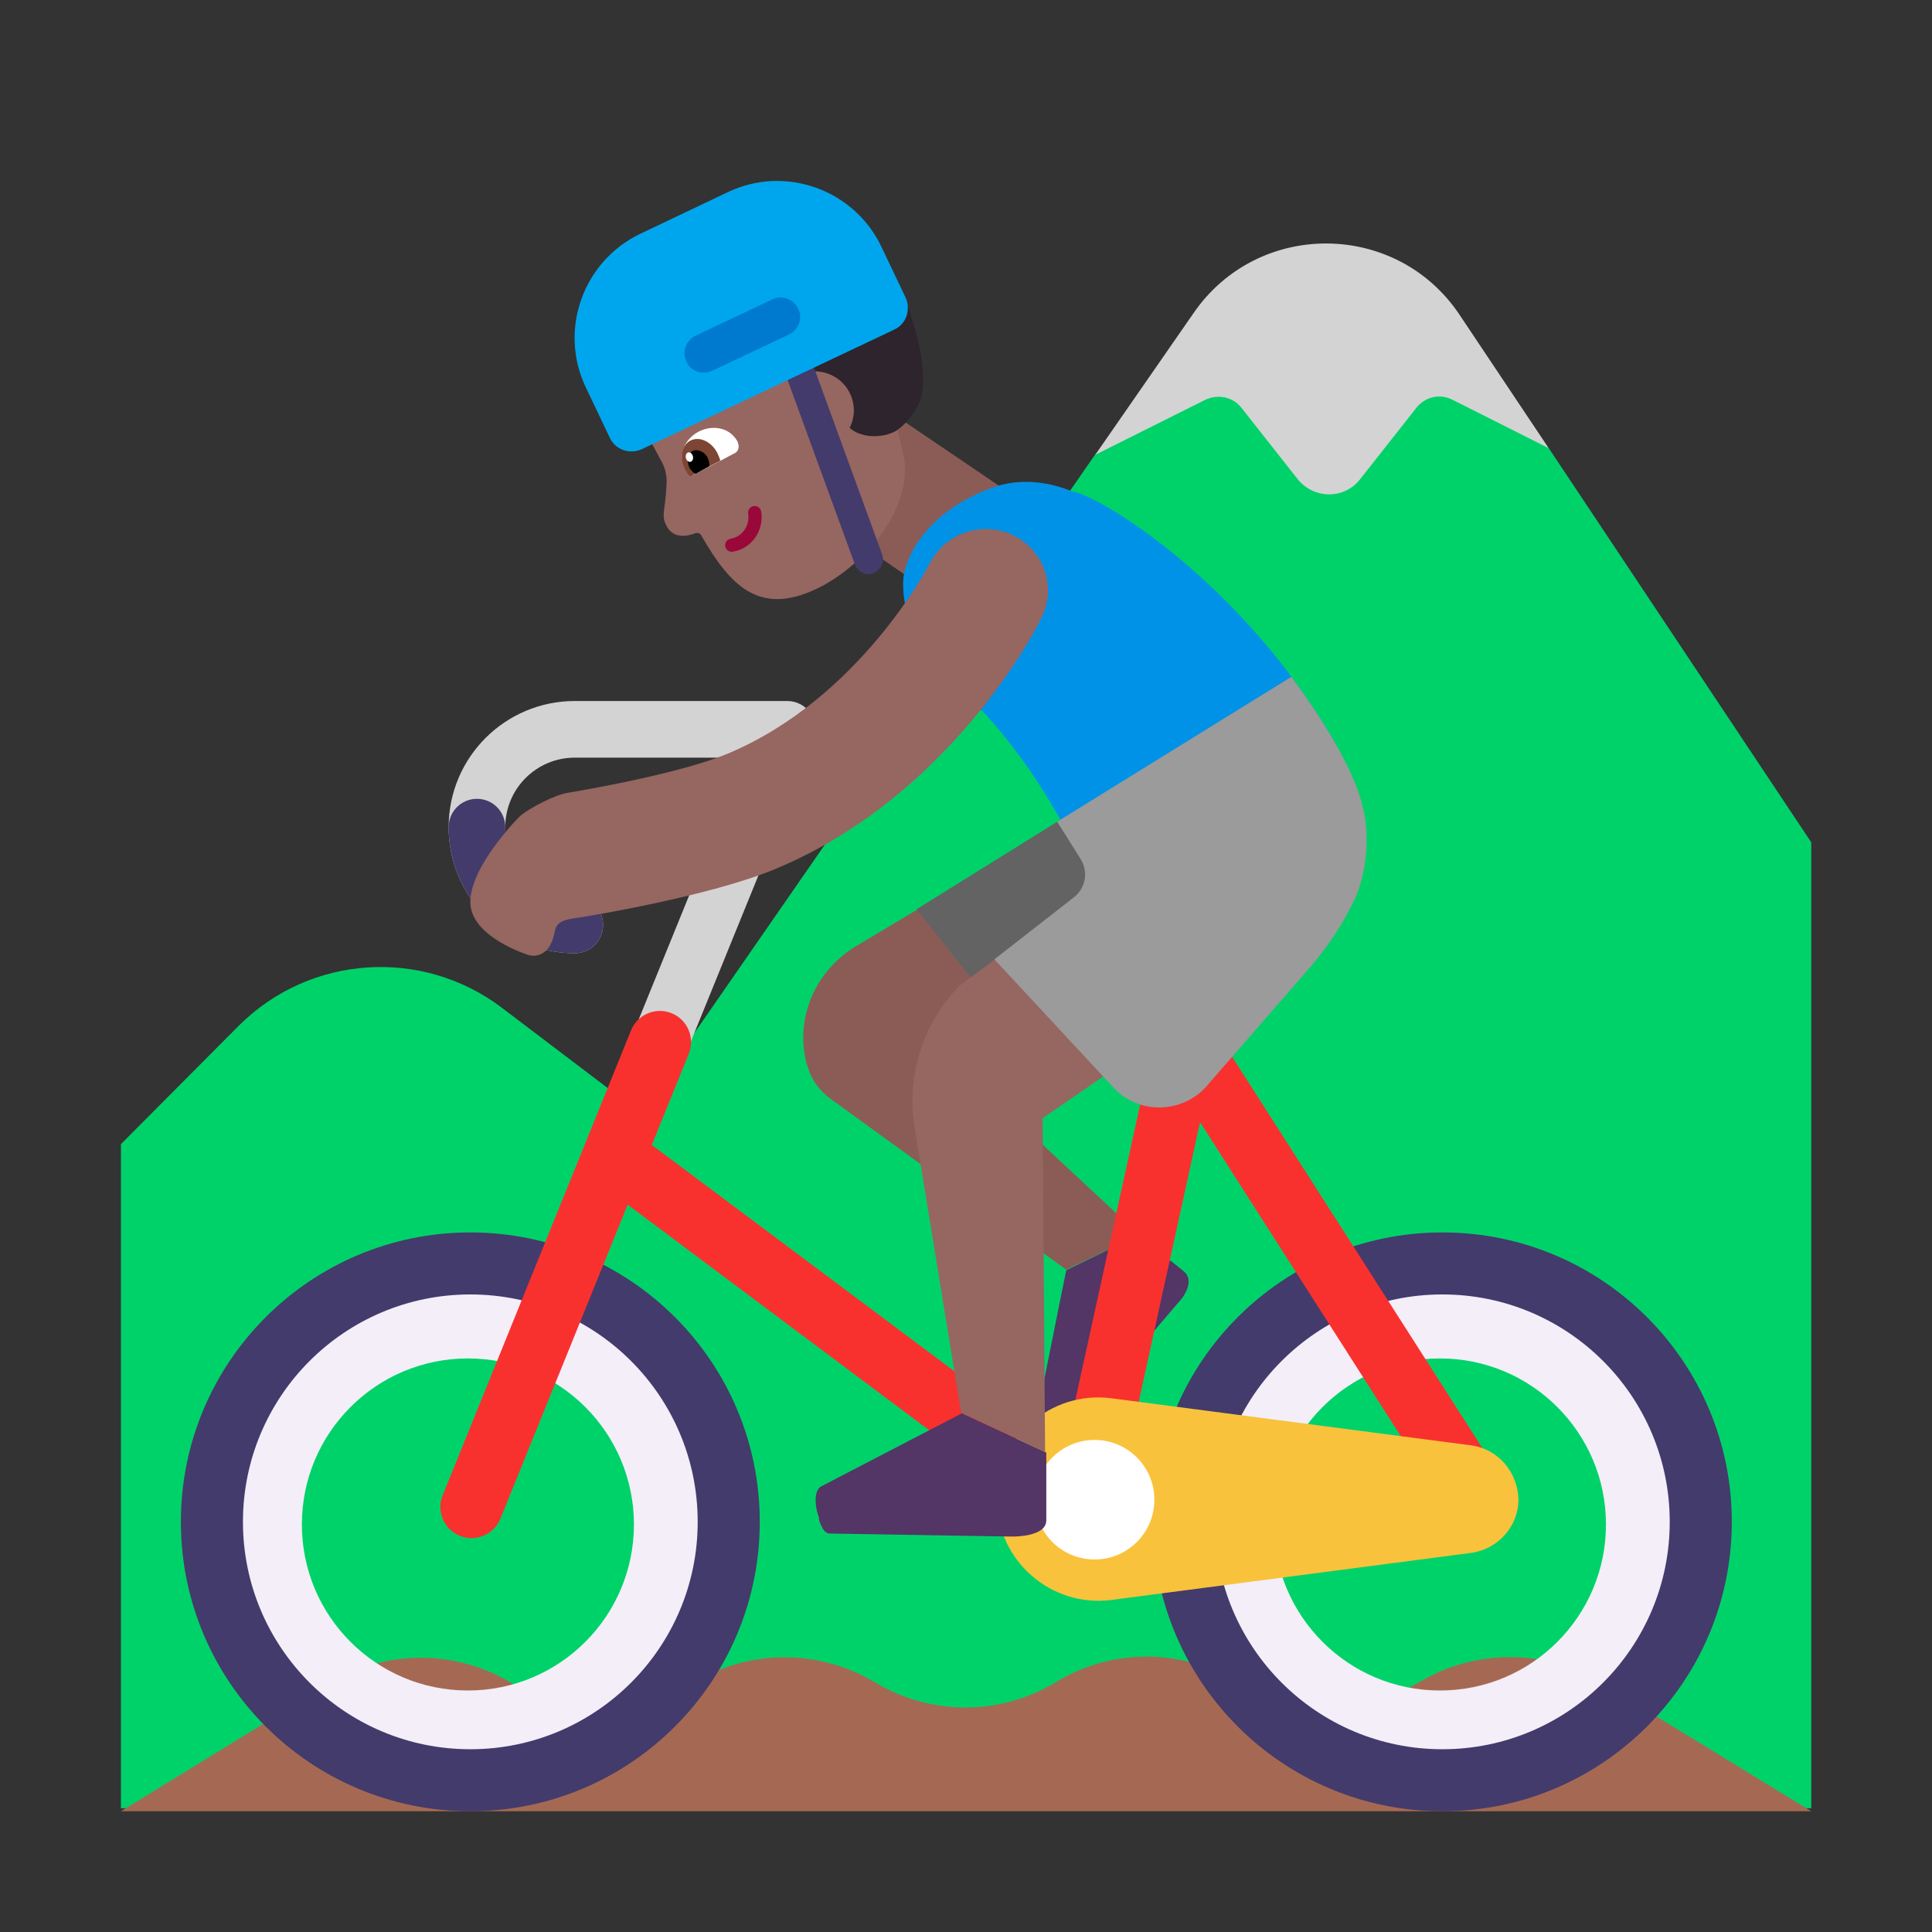 <svg viewBox="0 0 32 32" fill="none" xmlns="http://www.w3.org/2000/svg"><rect x="0" y="0" width="32" height="32" fill="#333333" stroke="none"/><path d="M30 13.952L25.654 7.425C22.735 5.044 19.374 6.452 18.143 7.523L10.592 18.421L8.313 16.692C6.993 15.692 5.133 15.812 3.953 16.991L2.003 18.951V29.95H30V13.952Z" fill="#00D26A" /><path d="M24.181 5.223C23.141 3.653 20.841 3.633 19.771 5.183L18.141 7.533L19.961 6.623C20.171 6.523 20.421 6.573 20.561 6.753L21.491 7.933C21.761 8.273 22.271 8.273 22.531 7.933L23.461 6.753C23.601 6.573 23.851 6.513 24.061 6.623L25.651 7.423L24.181 5.223Z" fill="#D3D3D3" /><path d="M23.511 27.86L23.491 27.87C22.571 28.42 21.431 28.42 20.511 27.87L20.481 27.85C19.561 27.3 18.411 27.3 17.492 27.86C16.572 28.42 15.422 28.42 14.502 27.87L14.482 27.86C13.562 27.311 12.412 27.311 11.492 27.87L11.482 27.88C10.562 28.44 9.413 28.44 8.493 27.89L8.463 27.87C7.543 27.32 6.393 27.32 5.473 27.87L2.003 30H30L26.491 27.85C25.571 27.311 24.431 27.311 23.511 27.86Z" fill="#A56953" /><path d="M14.87 6.91L16.7 8.15L15.54 9.9L13.83 8.72L14.87 6.91Z" fill="#8B5C56" /><path d="M15.52 14.87L14.18 15.67C13.51 16.07 13.16 16.86 13.36 17.62C13.36 17.63 13.36 17.63 13.37 17.64C13.43 17.87 13.57 18.07 13.77 18.21L17.66 21.03L18.87 20.45L15.67 17.47L17 16.7L15.52 14.87Z" fill="#8B5C56" /><path d="M18.46 13.02L15.18 15.06L16.32 16.49C16.44 16.76 16.94 16.96 17.37 16.78L20.57 14.93L18.46 13.02Z" fill="#636363" /><path d="M17.21 23.29C17.39 22.37 17.66 21.04 17.66 21.04L18.85 20.46L19.383 20.888C19.388 20.883 19.39 20.88 19.39 20.88L19.61 21.06C19.8 21.22 19.58 21.5 19.58 21.5L17.78 23.61C17.78 23.61 17.71 23.69 17.61 23.65C17.592 23.638 17.559 23.615 17.536 23.599C17.369 23.544 17.185 23.409 17.21 23.29Z" fill="#533566" /><path d="M7.431 13.7C7.431 12.539 8.373 11.611 9.52 11.611H13.04C13.196 11.611 13.342 11.689 13.429 11.818C13.516 11.948 13.533 12.112 13.474 12.257L11.054 18.207C10.957 18.447 10.683 18.562 10.443 18.464C10.203 18.367 10.088 18.093 10.185 17.853L12.343 12.549H9.52C8.887 12.549 8.369 13.061 8.369 13.7C8.369 14.333 8.881 14.851 9.52 14.851C9.779 14.851 9.989 15.061 9.989 15.32C9.989 15.579 9.779 15.789 9.52 15.789C8.359 15.789 7.431 14.847 7.431 13.7Z" fill="#D3D3D3" /><path d="M7.9 13.231C8.159 13.231 8.369 13.441 8.369 13.7C8.369 14.333 8.881 14.851 9.52 14.851C9.779 14.851 9.989 15.061 9.989 15.32C9.989 15.579 9.779 15.789 9.52 15.789C8.359 15.789 7.431 14.847 7.431 13.7C7.431 13.441 7.641 13.231 7.9 13.231Z" fill="#433B6B" /><path d="M12 25.25C12 27.597 10.097 29.5 7.75 29.5C5.403 29.5 3.5 27.597 3.5 25.25C3.5 22.903 5.403 21 7.75 21C10.097 21 12 22.903 12 25.25ZM10.5 25.25C10.5 23.731 9.269 22.5 7.75 22.5C6.231 22.5 5 23.731 5 25.25C5 26.769 6.231 28 7.75 28C9.269 28 10.5 26.769 10.5 25.25Z" fill="#F3EEF8" /><path d="M28.1 25.25C28.1 27.597 26.197 29.5 23.85 29.5C21.503 29.5 19.6 27.597 19.6 25.25C19.6 22.903 21.503 21 23.85 21C26.197 21 28.1 22.903 28.1 25.25ZM26.6 25.25C26.6 23.731 25.369 22.5 23.85 22.5C22.331 22.5 21.1 23.731 21.1 25.25C21.1 26.769 22.331 28 23.85 28C25.369 28 26.6 26.769 26.6 25.25Z" fill="#F3EEF8" /><path d="M7.79 20.413C5.143 20.413 2.996 22.559 2.996 25.206C2.996 27.854 5.143 30 7.79 30C10.438 30 12.584 27.854 12.584 25.206C12.584 22.559 10.438 20.413 7.79 20.413ZM4.024 25.206C4.024 23.126 5.71 21.44 7.79 21.44C9.87 21.44 11.556 23.126 11.556 25.206C11.556 27.286 9.87 28.973 7.79 28.973C5.71 28.973 4.024 27.286 4.024 25.206Z" fill="#433B6B" /><path d="M23.89 20.413C21.243 20.413 19.096 22.559 19.096 25.206C19.096 27.854 21.243 30 23.89 30C26.538 30 28.684 27.854 28.684 25.206C28.684 22.559 26.538 20.413 23.89 20.413ZM20.124 25.206C20.124 23.126 21.81 21.44 23.89 21.44C25.97 21.44 27.656 23.126 27.656 25.206C27.656 27.286 25.97 28.973 23.89 28.973C21.81 28.973 20.124 27.286 20.124 25.206Z" fill="#433B6B" /><path d="M20.074 16.982C19.962 16.806 19.755 16.715 19.549 16.752C19.344 16.789 19.181 16.946 19.136 17.149L17.618 24.067L10.796 18.964L11.408 17.454C11.515 17.19 11.388 16.889 11.124 16.782C10.86 16.675 10.559 16.802 10.452 17.066L7.332 24.766C7.225 25.03 7.352 25.331 7.616 25.438C7.88 25.545 8.181 25.418 8.288 25.154L10.396 19.953L17.641 25.373C17.781 25.478 17.965 25.505 18.13 25.443C18.294 25.382 18.416 25.242 18.454 25.07L19.877 18.587L24.065 25.138C24.219 25.378 24.538 25.448 24.778 25.294C25.018 25.141 25.088 24.822 24.934 24.582L20.074 16.982Z" fill="#F8312F" /><path d="M24.37 23.94L18.41 23.16C17.4 23.03 16.51 23.81 16.51 24.83C16.51 25.84 17.4 26.63 18.41 26.5L24.37 25.72C24.81 25.66 25.15 25.28 25.15 24.84C25.14 24.38 24.81 24 24.37 23.94Z" fill="#F9C23C" /><path d="M18.13 25.83C18.677 25.83 19.12 25.387 19.12 24.84C19.12 24.293 18.677 23.85 18.13 23.85C17.583 23.85 17.14 24.293 17.14 24.84C17.14 25.387 17.583 25.83 18.13 25.83Z" fill="white" /><path d="M17.76 8.14C17.42 8 16.92 7.89 16.4 8.09C15.09 8.59 14.97 9.52 14.97 9.52C14.97 9.52 14.75 10.69 16.27 11.78C16.28 11.78 17.19 12.72 17.85 14.14C17.98 14.42 18.32 14.53 18.59 14.38L22.15 12.37C20.61 9.65 18.2 8.2 17.76 8.14Z" fill="#0092E7" /><path d="M21.98 12.1L22.22 12.88C22.65 14.11 22.32 15.17 21.22 15.8L17.27 18.52L17.31 24.05L15.92 23.4L15.14 18.62C15.02 17.78 15.3 16.94 15.89 16.33L15.9 16.32L18.96 14.05L21.98 12.1Z" fill="#966661" /><path d="M13.6 24.62C14.54 24.13 15.93 23.41 15.93 23.41L17.33 24.06L17.33 25.18C17.33 25.47 16.74 25.45 16.74 25.45L13.73 25.4C13.73 25.4 13.65 25.39 13.61 25.28C13.58 25.24 13.56 25.15 13.56 25.15L13.57 25.15C13.492 24.959 13.477 24.685 13.6 24.62Z" fill="#533566" /><path d="M22.56 13.33C22.56 13.33 22.45 12.64 21.39 11.21L17.51 13.61L17.9 14.23C18.03 14.44 17.98 14.71 17.79 14.86L16.47 15.89L18.43 18C18.86 18.48 19.62 18.45 20.02 17.95L21.7 16.02C21.99 15.68 22.24 15.31 22.43 14.91C22.64 14.48 22.7 13.77 22.56 13.33Z" fill="#9B9B9B" /><path d="M12.3 4.6L11.39 5.09C10.62 5.5 10.33 6.47 10.74 7.24L10.95 7.63C11.02 7.75 11.05 7.89 11.04 8.03C11.02 8.45 10.95 8.53 11.03 8.69C11.14 8.94 11.4 8.88 11.52 8.83C11.55 8.82 11.59 8.83 11.61 8.86C12.1 9.71 12.59 10.25 13.63 9.7C14.26 9.36 15.09 8.51 14.98 7.61L14.71 6.46L14.45 5.25C14.04 4.49 13.07 4.19 12.3 4.6Z" fill="#966661" /><path d="M11.52 7.85C11.47 7.88 11.39 7.85 11.36 7.79C11.36 7.79 11.36 7.79 11.36 7.78C11.21 7.52 11.36 7.26 11.57 7.15C11.78 7.04 12.08 7.06 12.22 7.32C12.22 7.32 12.22 7.32 12.22 7.33C12.25 7.4 12.23 7.47 12.18 7.5L11.52 7.85Z" fill="white" /><path d="M11.43 7.89C11.4 7.86 11.37 7.82 11.35 7.78C11.25 7.59 11.29 7.38 11.43 7.3C11.58 7.22 11.78 7.31 11.88 7.5C11.9 7.54 11.92 7.59 11.93 7.63L11.43 7.89Z" fill="#7D4533" /><path d="M11.52 7.85C11.48 7.83 11.45 7.79 11.42 7.75C11.37 7.64 11.39 7.51 11.47 7.47C11.55 7.43 11.67 7.48 11.72 7.58C11.74 7.63 11.75 7.67 11.75 7.72L11.52 7.85Z" fill="black" /><path d="M11.437 7.649C11.469 7.642 11.487 7.601 11.477 7.558C11.467 7.515 11.433 7.486 11.401 7.493C11.369 7.501 11.351 7.541 11.36 7.585C11.37 7.628 11.405 7.656 11.437 7.649Z" fill="white" /><path d="M12.483 8.382C12.543 8.373 12.598 8.414 12.608 8.473C12.656 8.79 12.45 9.088 12.137 9.138C12.078 9.147 12.022 9.107 12.012 9.047C12.003 8.988 12.043 8.932 12.103 8.922C12.29 8.892 12.424 8.711 12.392 8.507C12.383 8.447 12.424 8.392 12.483 8.382Z" fill="#990838" /><path d="M13.17 4.897C12.359 5.125 12.61 5.876 12.69 6.06C12.77 6.24 12.99 6.32 13.17 6.24L13.26 6.2C13.42 6.12 13.61 6.19 13.68 6.35L13.97 6.95C14.14 7.3 14.67 7.27 14.88 7.11C15.09 6.95 15.26 6.68 15.28 6.47C15.31 6.23 15.27 5.9 15.21 5.67C15.16 5.46 15.09 5.22 15.01 4.99C14.252 4.729 14.22 4.601 13.17 4.897Z" fill="#2D242D" /><path d="M13.22 6.21C13.54 6.06 13.93 6.2 14.08 6.52C14.21 6.79 14.13 7.11 13.91 7.29C13.84 7.34 13.74 7.32 13.71 7.24L13.22 6.21Z" fill="#966661" /><path d="M14.39 9.51C14.29 9.51 14.2 9.45 14.16 9.35L13 6.17C12.95 6.05 13.02 5.91 13.14 5.86C13.27 5.81 13.4 5.88 13.45 6L14.61 9.18C14.66 9.3 14.59 9.44 14.47 9.49C14.44 9.51 14.41 9.51 14.39 9.51Z" fill="#433B6B" /><path d="M12.06 3.18L10.61 3.87C9.66 4.32 9.25 5.46 9.7 6.41L10.1 7.25C10.19 7.45 10.43 7.53 10.63 7.44L14.81 5.46C15.01 5.37 15.09 5.13 15 4.93L14.6 4.09C14.15 3.14 13.01 2.73 12.06 3.18Z" fill="#00A6ED" /><path d="M12.79 4.96L11.52 5.56C11.36 5.64 11.29 5.83 11.37 5.99C11.44 6.15 11.63 6.22 11.8 6.14L13.07 5.54C13.23 5.46 13.3 5.27 13.22 5.11C13.14 4.95 12.95 4.88 12.79 4.96Z" fill="#007ACF" /><path d="M16.79 8.87C16.28 8.62 15.66 8.82 15.4 9.33C15.39 9.35 14.25 11.56 12.06 12.48C11.32 12.79 9.89 13.05 9.41 13.13C9.2 13.16 8.75 13.39 8.6 13.53C8.6 13.53 7.81 14.32 7.79 14.92C7.77 15.52 8.76 15.82 8.76 15.82C8.76 15.82 9.1 15.93 9.19 15.42C9.23 15.22 9.42 15.23 9.7 15.18C9.7 15.18 11.75 14.85 12.85 14.39C15.77 13.17 17.19 10.37 17.24 10.25C17.51 9.74 17.3 9.12 16.79 8.87Z" fill="#966661" /></svg>